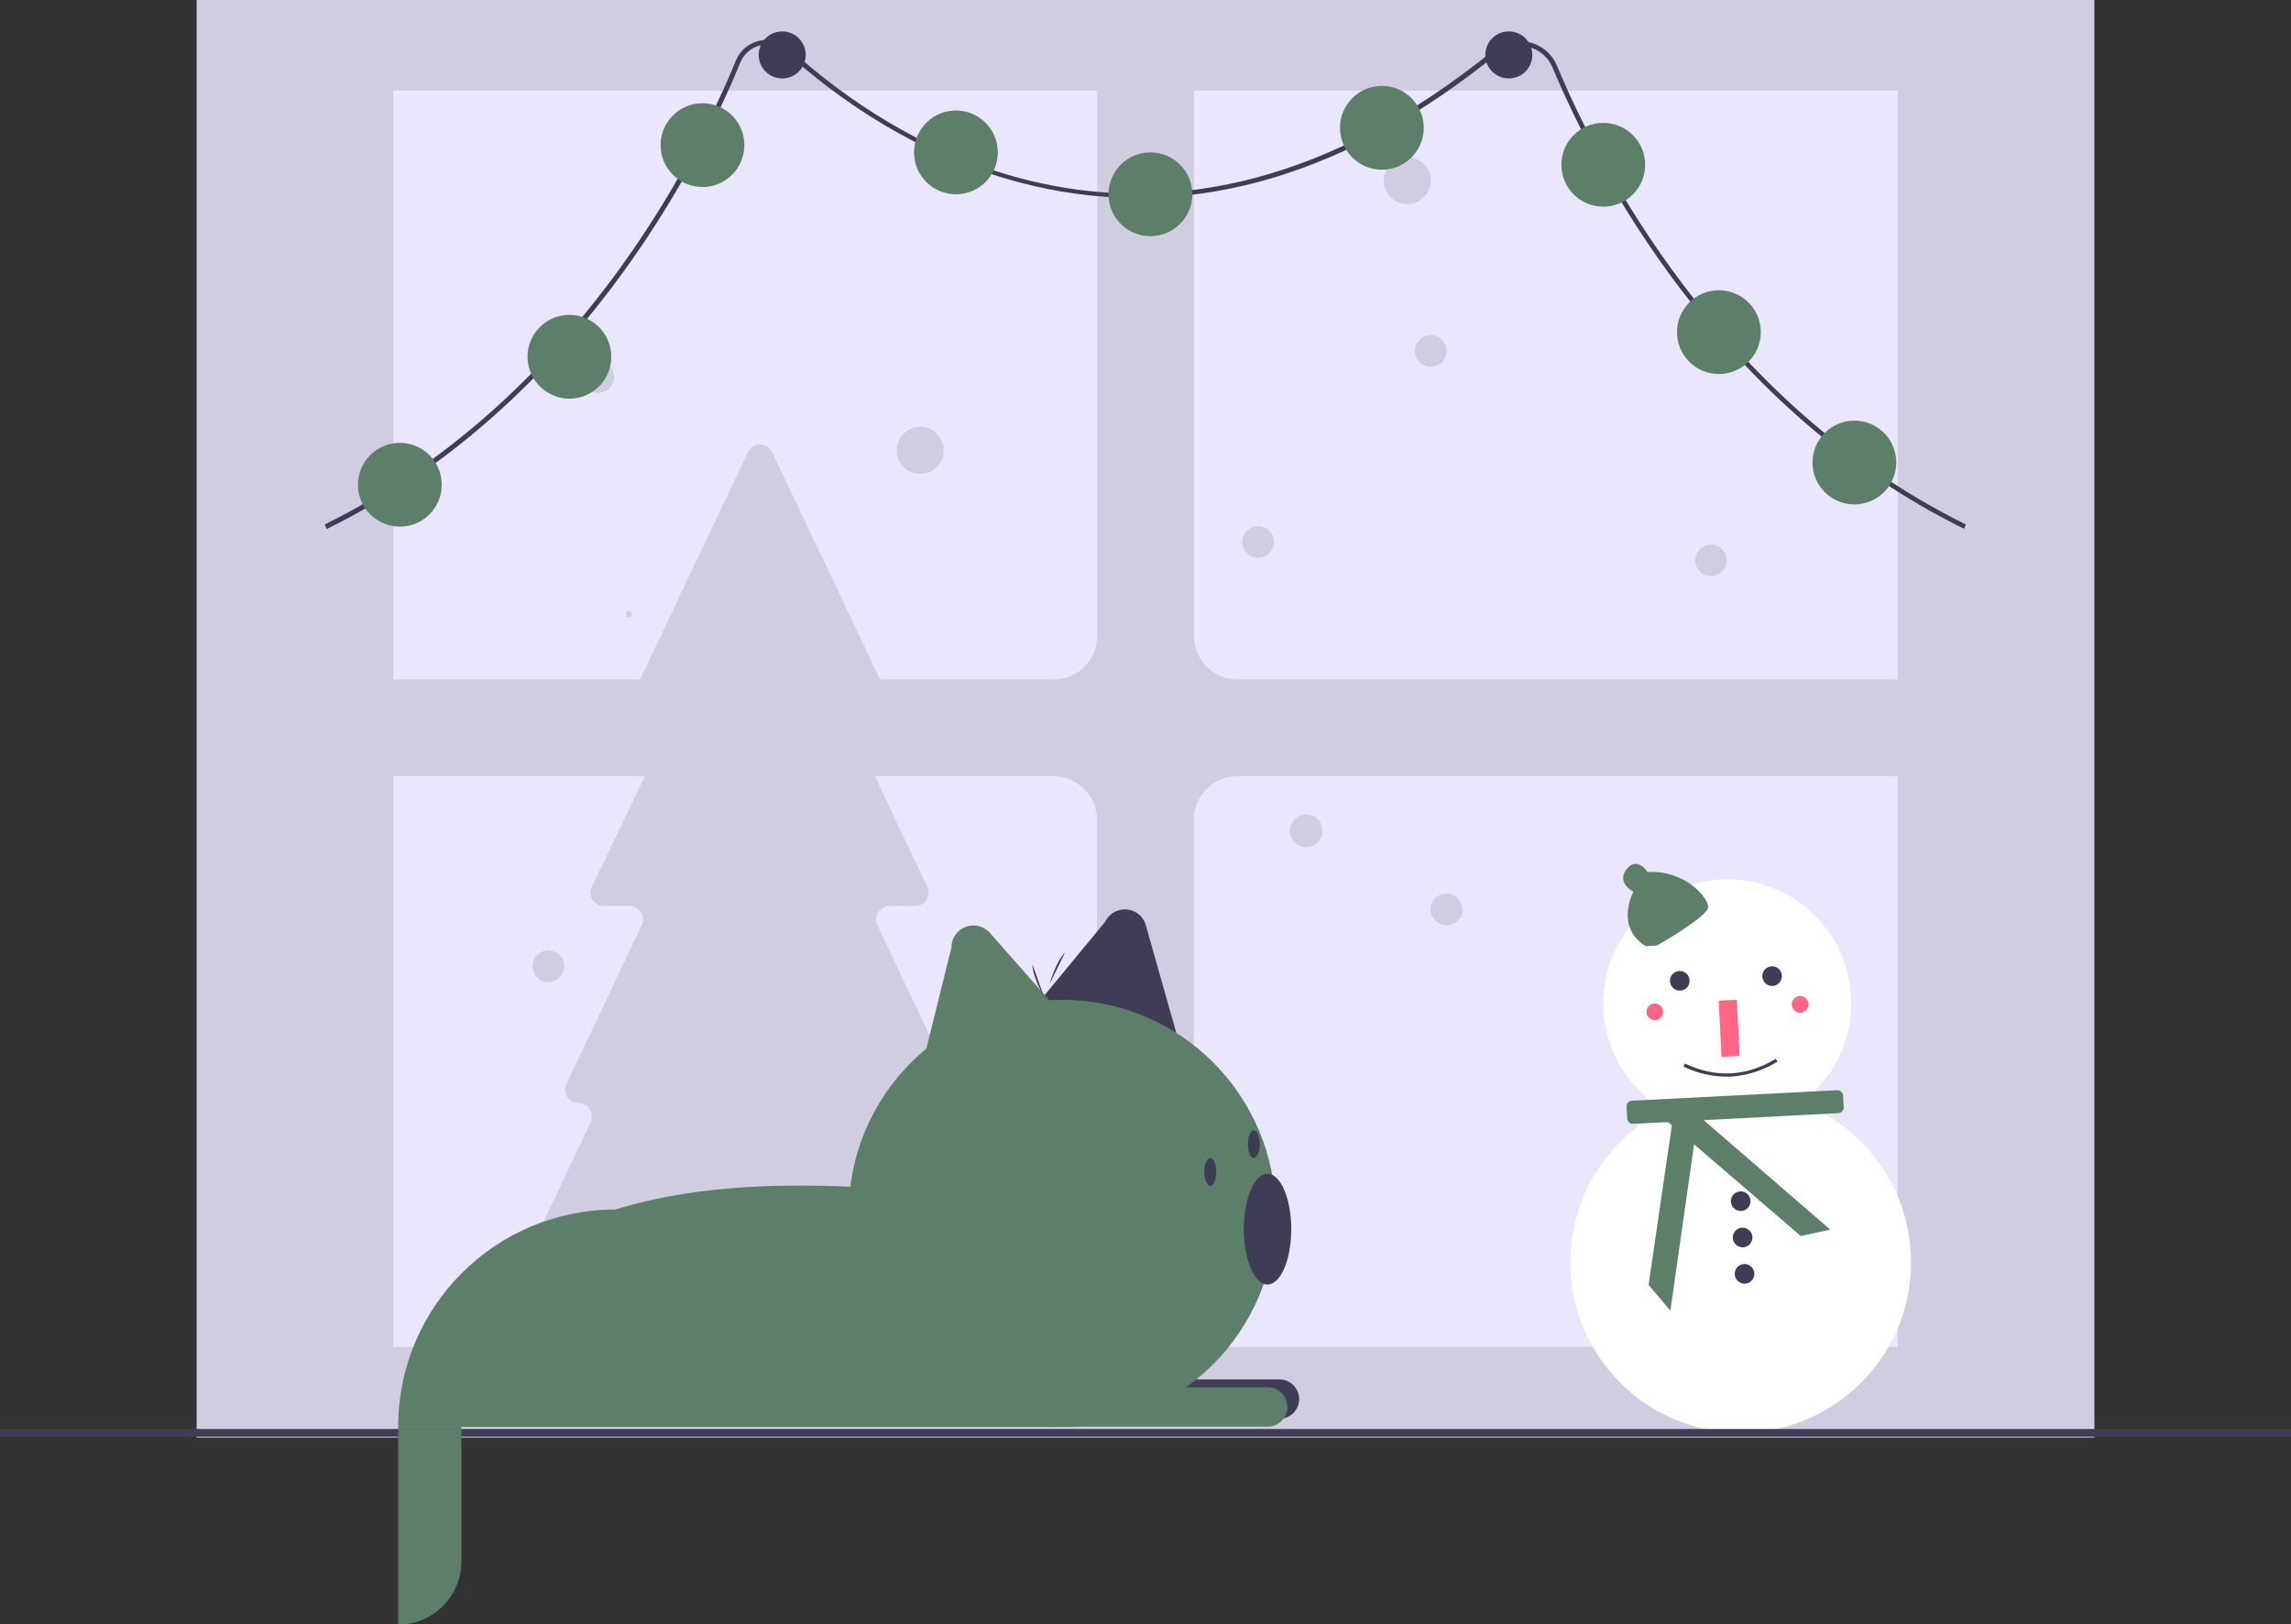 <?xml version="1.0" encoding="utf-8"?>
<!-- Generator: Adobe Illustrator 26.2.1, SVG Export Plug-In . SVG Version: 6.00 Build 0)  -->
<svg version="1.1" id="Layer_1" xmlns="http://www.w3.org/2000/svg" xmlns:xlink="http://www.w3.org/1999/xlink" x="0px" y="0px"
	 viewBox="0 0 1072 760" style="enable-background:new 0 0 1072 760;" xml:space="preserve">
<rect x="0" y="0" width="1072" height="760" fill="#333333" stroke="none"/>
<style type="text/css">
	.st0{fill:#D0CDE1;}
	.st1{fill:#EAE6FC;}
	.st2{fill:#FFFFFF;}
	.st3{fill:#5D7E69;}
	.st4{fill:#3F3D56;}
	.st5{fill:#FF6584;}
</style>
<rect x="92" class="st0" width="888" height="672.6"/>
<rect x="184" y="42.4" class="st1" width="704" height="587.8"/>
<path class="st0" d="M911.4,317.9H579c-11.2,0-20.3-9.1-20.3-20.3v-256c0-11.2-9.1-20.3-20.3-20.3h-4.7c-11.2,0-20.3,9.1-20.3,20.3
	v256c0,11.2-9.1,20.3-20.3,20.3H160.6c-11.2,0-20.3,9.1-20.3,20.3v0v4.7c0,11.2,9.1,20.3,20.3,20.3l0,0H493
	c11.2,0,20.3,9.1,20.3,20.3v243c0,11.2,9.1,20.3,20.3,20.3h4.7c11.2,0,20.3-9.1,20.3-20.3v-243c0-11.2,9.1-20.3,20.3-20.3h332.5
	c11.2,0,20.3-9.1,20.3-20.3v-4.7C931.7,327,922.7,317.9,911.4,317.9z"/>
<path class="st0" d="M476.6,614l-42.2-89c-1.5-3.1-0.2-6.8,3-8.3c0.8-0.4,1.8-0.6,2.7-0.6l0,0c3.5,0,6.3-2.8,6.3-6.3
	c0-0.9-0.2-1.8-0.6-2.7l-35.3-74.3c-1.5-3.1-0.2-6.8,3-8.3c0.8-0.4,1.8-0.6,2.7-0.6h12c3.5,0,6.3-2.8,6.3-6.3c0-0.9-0.2-1.8-0.6-2.7
	l-37.6-79.3c-1.5-3.1-0.2-6.8,3-8.3c0.8-0.4,1.8-0.6,2.7-0.6h4c3.5,0,6.3-2.8,6.3-6.3c0-0.9-0.2-1.8-0.6-2.7l-50.4-106.2
	c-1.5-3.1-5.2-4.4-8.3-3c-1.3,0.6-2.4,1.7-3,3l-50.4,106.2c-1.5,3.1-0.2,6.8,3,8.3c0.8,0.4,1.8,0.6,2.7,0.6h4c3.5,0,6.3,2.8,6.3,6.3
	c0,0.9-0.2,1.8-0.6,2.7L276.9,415c-1.5,3.1-0.2,6.8,3,8.3c0.8,0.4,1.8,0.6,2.7,0.6h12c3.5,0,6.3,2.8,6.3,6.3c0,0.9-0.2,1.8-0.6,2.7
	l-35.3,74.3c-1.5,3.1-0.2,6.8,3,8.3c0.8,0.4,1.8,0.6,2.7,0.6l0,0c3.5,0,6.3,2.8,6.3,6.3c0,0.9-0.2,1.8-0.6,2.7l-42.2,89
	c-1.5,3.1-0.2,6.8,3,8.3c0.8,0.4,1.8,0.6,2.7,0.6h83.6c3.5,0,6.3,2.8,6.3,6.3l0,0v28c0,3.5,2.8,6.3,6.3,6.3l0,0h30
	c3.5,0,6.3-2.8,6.3-6.3l0,0v-28c0-3.5,2.8-6.3,6.3-6.3h0H471c3.5,0,6.3-2.8,6.3-6.3C477.2,615.8,477,614.8,476.6,614z"/>
<circle class="st2" cx="808.2" cy="469.4" r="58"/>
<circle class="st2" cx="814.5" cy="590.6" r="79.7"/>
<path class="st3" d="M859.5,510.1l-95.9,4.9c-1.5,0.1-2.6,1.3-2.5,2.8l0.3,5.5c0.1,1.5,1.3,2.6,2.8,2.5l16.3-0.8l1.8,1.5l-10.9,74.7
	l10.2,12l11.1-77.8l49.9,42.9l13.8-3l-59.2-51.2l63-3.3c1.5-0.1,2.6-1.3,2.5-2.8l0,0l-0.3-5.5C862.3,511.1,861,510,859.5,510.1
	L859.5,510.1z"/>
<path class="st3" d="M775.3,442.4c0,0,24.2-13.7,24-18.1S788.6,407,770.9,408c0,0-4.8-7.7-9.8-1.3s3.2,10.5,3.2,10.5
	s-8.9,16.5,5.8,25.5L775.3,442.4z"/>
<circle class="st4" cx="786" cy="458.9" r="4.6"/>
<circle class="st4" cx="829.2" cy="456.7" r="4.6"/>
<rect x="804.6" y="467.8" transform="matrix(0.999 -5.150752e-02 5.150752e-02 0.999 -23.698 42.298)" class="st5" width="8.5" height="26.3"/>
<circle class="st4" cx="814.5" cy="562" r="4.6"/>
<circle class="st4" cx="815.4" cy="579" r="4.6"/>
<circle class="st4" cx="816.3" cy="596" r="4.6"/>
<path class="st4" d="M810,503.7c-7.7,0.3-15.4-1.3-22.3-4.7l0.7-1.4c14.5,6.9,28.8,6.1,42.5-2.2l0.8,1.3
	C825.1,500.8,817.7,503.2,810,503.7z"/>
<circle class="st5" cx="842.3" cy="469.9" r="3.9"/>
<circle class="st5" cx="774.3" cy="473.4" r="3.9"/>
<rect y="668.6" class="st4" width="1072" height="3.6"/>
<path class="st0" d="M294.2,288.8c0.8,0,1.5-0.7,1.4-1.6c0-0.8-0.7-1.4-1.4-1.4c-0.8,0-1.5,0.7-1.4,1.6
	C292.7,288.2,293.4,288.8,294.2,288.8z"/>
<circle class="st0" cx="658.5" cy="84.5" r="11"/>
<circle class="st0" cx="669.5" cy="164.2" r="7.4"/>
<circle class="st0" cx="800.6" cy="262.2" r="7.4"/>
<path class="st3" d="M497,667.6H186.3v0c0-56.2,45.5-101.7,101.7-101.7c56.6-17.6,130.4-12,208.9,0V667.6z"/>
<path class="st4" d="M452.6,645.4h146.1c5.1,0,9.2,4.1,9.2,9.2l0,0c0,5.1-4.1,9.2-9.2,9.2H452.6l0,0L452.6,645.4L452.6,645.4z"/>
<path class="st4" d="M477.9,478.8l39.2-47.5c2.5-5.1,8.6-7.3,13.7-4.8c2.7,1.3,4.6,3.6,5.4,6.5l15.4,54.5L477.9,478.8z"/>
<path class="st3" d="M430.4,503l14.8-59.7c0-5.7,4.6-10.3,10.3-10.3c2.9,0,5.8,1.3,7.7,3.5l37.5,42.5L430.4,503z"/>
<path class="st3" d="M186.3,667.6h29.6l0,0v62.9c0,16.3-13.2,29.6-29.6,29.6c0,0,0,0,0,0l0,0l0,0L186.3,667.6L186.3,667.6z"/>
<path class="st3" d="M447.1,649.1h146.1c5.1,0,9.2,4.1,9.2,9.2l0,0c0,5.1-4.1,9.2-9.2,9.2H447.1l0,0V649.1L447.1,649.1z"/>
<circle class="st3" cx="497" cy="567.7" r="99.9"/>
<ellipse class="st4" cx="593.1" cy="575.1" rx="11.1" ry="25.9"/>
<ellipse class="st4" cx="566.3" cy="548.3" rx="2.8" ry="6.5"/>
<ellipse class="st4" cx="586.7" cy="535.3" rx="2.8" ry="6.5"/>
<path class="st4" d="M488.6,466.7c0,0-5.5-9.7-5.5-15.5"/>
<path class="st4" d="M491.1,460.5c0,0,3-10.7,7.2-14.8"/>
<circle class="st0" cx="611.2" cy="388.7" r="7.6"/>
<circle class="st0" cx="588.7" cy="253.6" r="7.4"/>
<circle class="st0" cx="279.9" cy="176.4" r="7.4"/>
<circle class="st0" cx="676.8" cy="425.5" r="7.4"/>
<circle class="st0" cx="256.6" cy="452.1" r="7.4"/>
<circle class="st0" cx="430.6" cy="210.7" r="11"/>
<path class="st4" d="M919,247.4C802.8,190.2,745.7,77.5,726.5,31.7c-2-4.9-6.2-8.5-11.3-9.7c-5.2-1.3-10.6-0.1-14.8,3.3
	c-69,56-139.7,77.2-210.2,63.1c-58.2-11.6-101.7-45.1-122.4-64c-5.5-5-13.9-4.6-18.9,0.9c-1.1,1.2-1.9,2.5-2.5,4
	c-19,46.3-75.9,160.3-193.5,218.2l-1-2.1c116.9-57.5,173.5-170.9,192.4-217c3.3-8,12.4-11.8,20.4-8.6c1.7,0.7,3.3,1.7,4.6,2.9
	c46.8,42.7,172.5,128.2,329.6,0.8c4.7-3.8,10.9-5.2,16.8-3.7c5.8,1.4,10.6,5.5,12.9,11.1c19,45.5,75.8,157.6,191.3,214.5L919,247.4z
	"/>
<circle class="st3" cx="187.1" cy="226.8" r="19.6"/>
<ellipse transform="matrix(0.16 -0.987 0.987 0.16 59.069 403.255)" class="st3" cx="266.5" cy="166.9" rx="19.6" ry="19.6"/>
<circle class="st3" cx="328.7" cy="67.9" r="19.6"/>
<circle class="st3" cx="447.3" cy="71.3" r="19.6"/>
<circle class="st3" cx="538.3" cy="90.9" r="19.6"/>
<circle class="st3" cx="646.6" cy="59.8" r="19.6"/>
<circle class="st3" cx="750.2" cy="77.1" r="19.6"/>
<circle class="st3" cx="804.3" cy="155.4" r="19.6"/>
<circle class="st3" cx="867.7" cy="216.4" r="19.6"/>
<circle class="st4" cx="366" cy="25.7" r="11"/>
<circle class="st4" cx="706" cy="25.7" r="11"/>
</svg>
